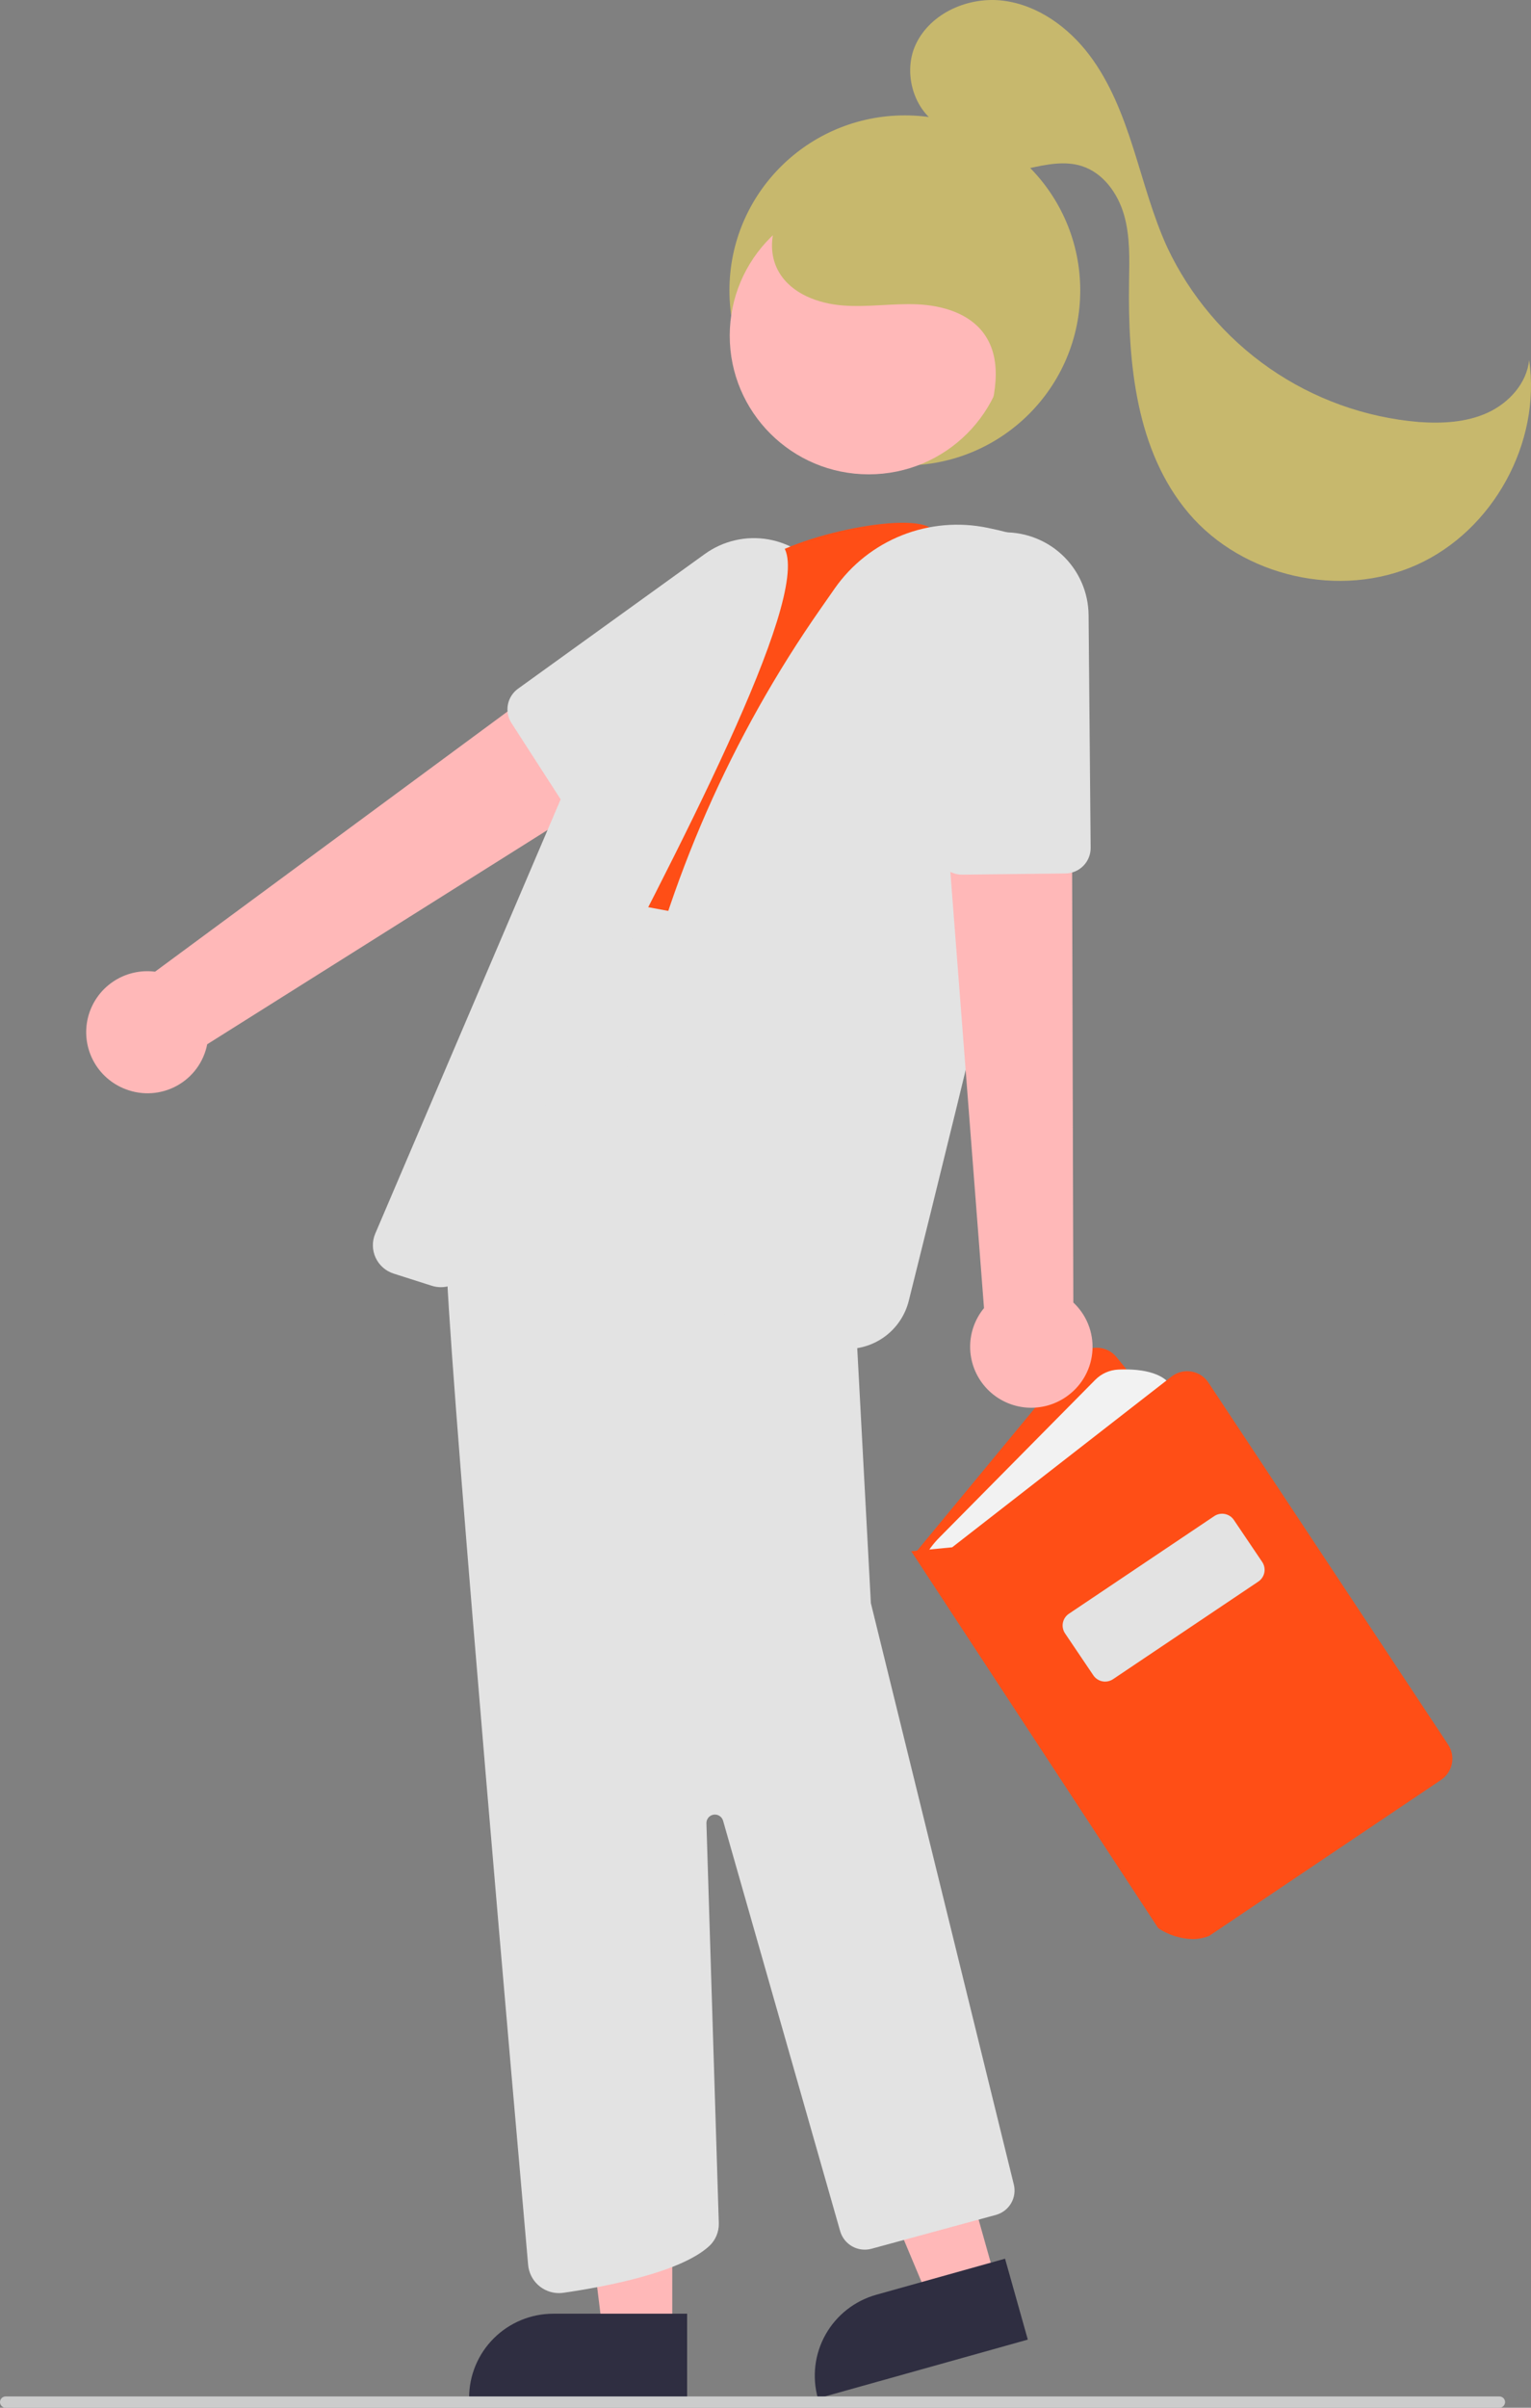 <svg width="168" height="264" viewBox="0 0 168 264" fill="none" xmlns="http://www.w3.org/2000/svg">
    <rect x="0" y="0" width="168" height="264" fill="#808080" stroke="none"/>
    <path
        d="M99.29 51.035C109.92 51.035 118.537 42.443 118.537 31.843C118.537 21.244 109.92 12.652 99.29 12.652C88.66 12.652 80.043 21.244 80.043 31.843C80.043 42.443 88.66 51.035 99.29 51.035Z"
        fill="#C7B86D" />
    <path
        d="M13.782 119.426C14.691 119.777 15.667 119.925 16.64 119.86C17.613 119.795 18.559 119.517 19.413 119.048C20.267 118.578 21.007 117.928 21.581 117.142C22.156 116.356 22.55 115.454 22.738 114.5L75.66 81.207L66.027 70.393L17.013 106.542C15.384 106.335 13.736 106.731 12.381 107.654C11.025 108.578 10.056 109.965 9.658 111.553C9.26 113.141 9.46 114.82 10.22 116.271C10.98 117.722 12.247 118.844 13.782 119.426Z"
        fill="#FFB8B8" />
    <path
        d="M64.611 90.058C64.142 90.059 63.681 89.943 63.27 89.719C62.858 89.496 62.51 89.173 62.256 88.781L56.127 79.285C55.741 78.685 55.599 77.961 55.732 77.261C55.864 76.56 56.261 75.937 56.84 75.519L77.348 60.74C78.343 60.023 79.472 59.512 80.669 59.238C81.865 58.963 83.105 58.931 84.315 59.142C85.524 59.354 86.678 59.806 87.71 60.47C88.741 61.134 89.628 61.998 90.319 63.011C91.01 64.023 91.49 65.163 91.731 66.363C91.972 67.564 91.969 68.8 91.722 70C91.475 71.199 90.99 72.337 90.294 73.346C89.599 74.355 88.707 75.214 87.673 75.874L66.11 89.621C65.663 89.907 65.142 90.059 64.611 90.058Z"
        fill="#E3E3E3" />
    <path d="M73.768 255.859L66.156 255.858L62.535 226.583L73.769 226.584L73.768 255.859Z" fill="#FFB8B8" />
    <path
        d="M60.719 253.69H75.399V262.906H51.476C51.476 261.696 51.715 260.497 52.179 259.379C52.644 258.261 53.325 257.245 54.183 256.389C55.041 255.534 56.06 254.855 57.182 254.391C58.303 253.928 59.505 253.69 60.719 253.69Z"
        fill="#2F2E41" />
    <path d="M109.303 250.184L101.974 252.236L90.552 225.027L101.368 221.999L109.303 250.184Z" fill="#FFB8B8" />
    <path
        d="M96.152 251.613L110.286 247.657L112.784 256.53L89.751 262.977C89.423 261.812 89.329 260.594 89.473 259.392C89.617 258.19 89.997 257.029 90.591 255.973C91.186 254.918 91.983 253.99 92.937 253.242C93.891 252.494 94.984 251.94 96.152 251.613Z"
        fill="#2F2E41" />
    <path
        d="M129.812 205.257L100.261 170.482L118.193 148.787C118.456 148.469 118.786 148.213 119.16 148.038C119.535 147.863 119.943 147.772 120.357 147.773C120.77 147.775 121.178 147.867 121.551 148.045C121.925 148.222 122.254 148.48 122.515 148.8L149.648 182.004L129.812 205.257Z"
        fill="#FF4E16" />
    <path
        d="M101.453 170.742C101.889 169.96 102.429 169.241 103.059 168.604L120.175 151.302C120.846 150.62 121.749 150.216 122.705 150.169C124.661 150.077 127.869 150.274 128.763 152.413L105.655 171.265L101.453 170.742Z"
        fill="#F2F2F2" />
    <path
        d="M130.839 212.615C129.521 212.576 128.24 212.172 127.14 211.447L127.058 211.363L99.993 170.089L104.484 169.657L128.554 150.937C128.858 150.7 129.207 150.529 129.581 150.434C129.954 150.339 130.343 150.322 130.723 150.384C131.104 150.446 131.467 150.586 131.791 150.795C132.114 151.003 132.391 151.277 132.603 151.597L158.914 191.304C159.318 191.917 159.463 192.664 159.32 193.384C159.176 194.103 158.754 194.737 158.145 195.149L132.685 212.267C132.098 212.5 131.471 212.618 130.839 212.615Z"
        fill="#FF4E16" />
    <path
        d="M121.267 184.382C121.012 184.382 120.761 184.32 120.537 184.201C120.312 184.082 120.119 183.91 119.977 183.699L116.868 179.094C116.638 178.753 116.554 178.336 116.633 177.933C116.712 177.53 116.948 177.175 117.289 176.945L133.24 166.238C133.582 166.009 134 165.925 134.404 166.004C134.808 166.082 135.164 166.317 135.394 166.657L138.504 171.262C138.733 171.603 138.818 172.021 138.739 172.423C138.66 172.826 138.424 173.181 138.083 173.411L122.132 184.119C121.876 184.29 121.575 184.382 121.267 184.382Z"
        fill="#E3E3E3" />
    <path
        d="M61.33 251.432C60.481 251.428 59.664 251.109 59.039 250.536C58.414 249.963 58.027 249.177 57.953 248.334C56.599 232.99 49.803 155.657 49.057 140.039C48.229 122.687 62.712 95.235 62.859 94.96L62.959 94.772L70.118 95.663V96.494L76.931 97.293L90.118 98.565L93.893 144.575L95.562 175.778L111.245 239.509C111.423 240.215 111.315 240.962 110.945 241.589C110.575 242.216 109.972 242.673 109.267 242.861L95.618 246.572C94.908 246.762 94.152 246.667 93.512 246.307C92.872 245.947 92.399 245.351 92.195 244.647L79.345 199.635C79.282 199.417 79.142 199.23 78.951 199.108C78.76 198.986 78.53 198.937 78.306 198.972C78.082 199.007 77.878 199.122 77.733 199.296C77.587 199.471 77.511 199.692 77.518 199.918L78.877 243.808C78.884 244.259 78.799 244.706 78.626 245.123C78.453 245.539 78.197 245.916 77.873 246.23C74.744 249.16 66.478 250.724 61.829 251.396C61.664 251.42 61.497 251.432 61.33 251.432Z"
        fill="#E3E3E3" />
    <path
        d="M102.343 58.088C100.178 55.837 85.907 58.93 82.738 62.247L61.047 97.601L96.921 104.255L104.846 59.336L102.343 58.088Z"
        fill="#FF4E16" />
    <path
        d="M92.941 147.909C92.168 147.909 91.401 147.782 90.67 147.532C88.586 146.819 86.032 146.073 83.078 145.316C70.143 141.999 65.576 131.38 69.504 113.755L69.604 113.307C73.292 96.588 80.245 80.756 90.066 66.713L91.587 64.534C93.423 61.906 95.994 59.873 98.979 58.689C101.965 57.505 105.233 57.222 108.379 57.876C114.199 59.073 117.324 60.807 117.667 63.032C118.341 67.396 105.34 120.154 99.72 142.635C99.343 144.142 98.471 145.481 97.242 146.437C96.014 147.393 94.499 147.911 92.941 147.909L92.941 147.909Z"
        fill="#E3E3E3" />
    <path
        d="M48.38 141.136C48.041 141.136 47.705 141.084 47.383 140.981L43.191 139.644C42.757 139.505 42.357 139.278 42.017 138.977C41.677 138.676 41.403 138.307 41.214 137.895C41.024 137.482 40.923 137.035 40.917 136.581C40.911 136.127 41 135.677 41.178 135.26L63.425 83.192C67.688 73.26 75.141 65.022 84.612 59.774H84.612C84.75 59.699 84.901 59.652 85.057 59.638C85.213 59.623 85.371 59.641 85.52 59.69C85.657 59.733 85.783 59.804 85.89 59.9C85.998 59.995 86.084 60.111 86.144 60.242C88.76 65.981 74.519 93.142 63.076 114.966C57.217 126.141 52.157 135.792 51.581 138.544C51.427 139.277 51.025 139.935 50.442 140.407C49.859 140.879 49.131 141.136 48.38 141.136Z"
        fill="#E3E3E3" />
    <path
        d="M117.208 153C117.989 152.419 118.633 151.673 119.094 150.817C119.556 149.96 119.823 149.013 119.878 148.042C119.932 147.072 119.773 146.101 119.41 145.198C119.048 144.296 118.491 143.483 117.78 142.818L117.603 80.425L103.298 82.818L107.977 143.427C106.935 144.693 106.396 146.295 106.461 147.931C106.526 149.567 107.19 151.122 108.328 152.302C109.465 153.482 110.998 154.205 112.634 154.334C114.271 154.462 115.898 153.988 117.208 153Z"
        fill="#FFB8B8" />
    <path
        d="M105.56 95.904C104.851 95.904 104.169 95.635 103.651 95.152C103.134 94.668 102.82 94.007 102.773 93.302L101.109 68.126C100.952 65.704 101.765 63.318 103.369 61.493C104.973 59.667 107.239 58.55 109.668 58.388C110.915 58.306 112.165 58.479 113.343 58.896C114.521 59.312 115.601 59.965 116.517 60.812C117.433 61.66 118.166 62.685 118.671 63.825C119.176 64.966 119.442 66.196 119.453 67.442L119.679 92.961C119.685 93.698 119.397 94.407 118.88 94.934C118.363 95.46 117.657 95.761 116.918 95.772L105.594 95.904L105.56 95.904Z"
        fill="#E3E3E3" />
    <path
        d="M95.325 52.011C103.747 52.011 110.574 45.203 110.574 36.806C110.574 28.408 103.747 21.6 95.325 21.6C86.903 21.6 80.075 28.408 80.075 36.806C80.075 45.203 86.903 52.011 95.325 52.011Z"
        fill="#FFB8B8" />
    <path
        d="M108.004 47.445C109.142 43.836 110.186 39.581 107.935 36.536C106.313 34.341 103.401 33.492 100.67 33.37C97.939 33.249 95.2 33.71 92.475 33.494C89.75 33.278 86.87 32.206 85.486 29.855C83.691 26.807 85.211 22.609 88.097 20.557C90.983 18.504 94.795 18.218 98.307 18.696C102.752 19.222 106.93 21.085 110.285 24.038C113.55 27.043 115.678 31.373 115.583 35.802C115.488 40.231 112.997 44.641 109.027 46.63"
        fill="#C7B86D" />
    <path
        d="M104.202 14.22C100.551 13.099 98.868 8.287 100.5 4.843C102.133 1.4 106.306 -0.403 110.095 0.076C113.885 0.556 117.224 2.98 119.527 6.019C121.83 9.057 123.219 12.679 124.377 16.309C125.535 19.939 126.498 23.647 128.08 27.114C130.589 32.441 134.461 37.015 139.305 40.378C144.15 43.74 149.796 45.773 155.678 46.27C158.242 46.455 160.902 46.322 163.238 45.254C165.575 44.185 167.534 42.031 167.796 39.482C169.126 48.538 163.842 58.163 155.474 61.927C147.106 65.69 136.373 63.269 130.444 56.281C124.651 49.452 123.753 39.81 123.893 30.866C123.931 28.413 124.022 25.915 123.342 23.557C122.662 21.2 121.054 18.958 118.712 18.21C116.822 17.605 114.775 18.041 112.837 18.469C110.899 18.898 108.842 19.31 106.965 18.664C105.089 18.018 103.579 15.891 104.335 14.061"
        fill="#C7B86D" />
    <path
        d="M164.534 264H0.621C0.456 264 0.298 263.935 0.182 263.819C0.065 263.702 0 263.545 0 263.381C0 263.217 0.065 263.059 0.182 262.943C0.298 262.827 0.456 262.762 0.621 262.762H164.534C164.698 262.762 164.856 262.827 164.973 262.943C165.089 263.059 165.155 263.217 165.155 263.381C165.155 263.545 165.089 263.702 164.973 263.819C164.856 263.935 164.698 264 164.534 264Z"
        fill="#CCCCCC" />
</svg>